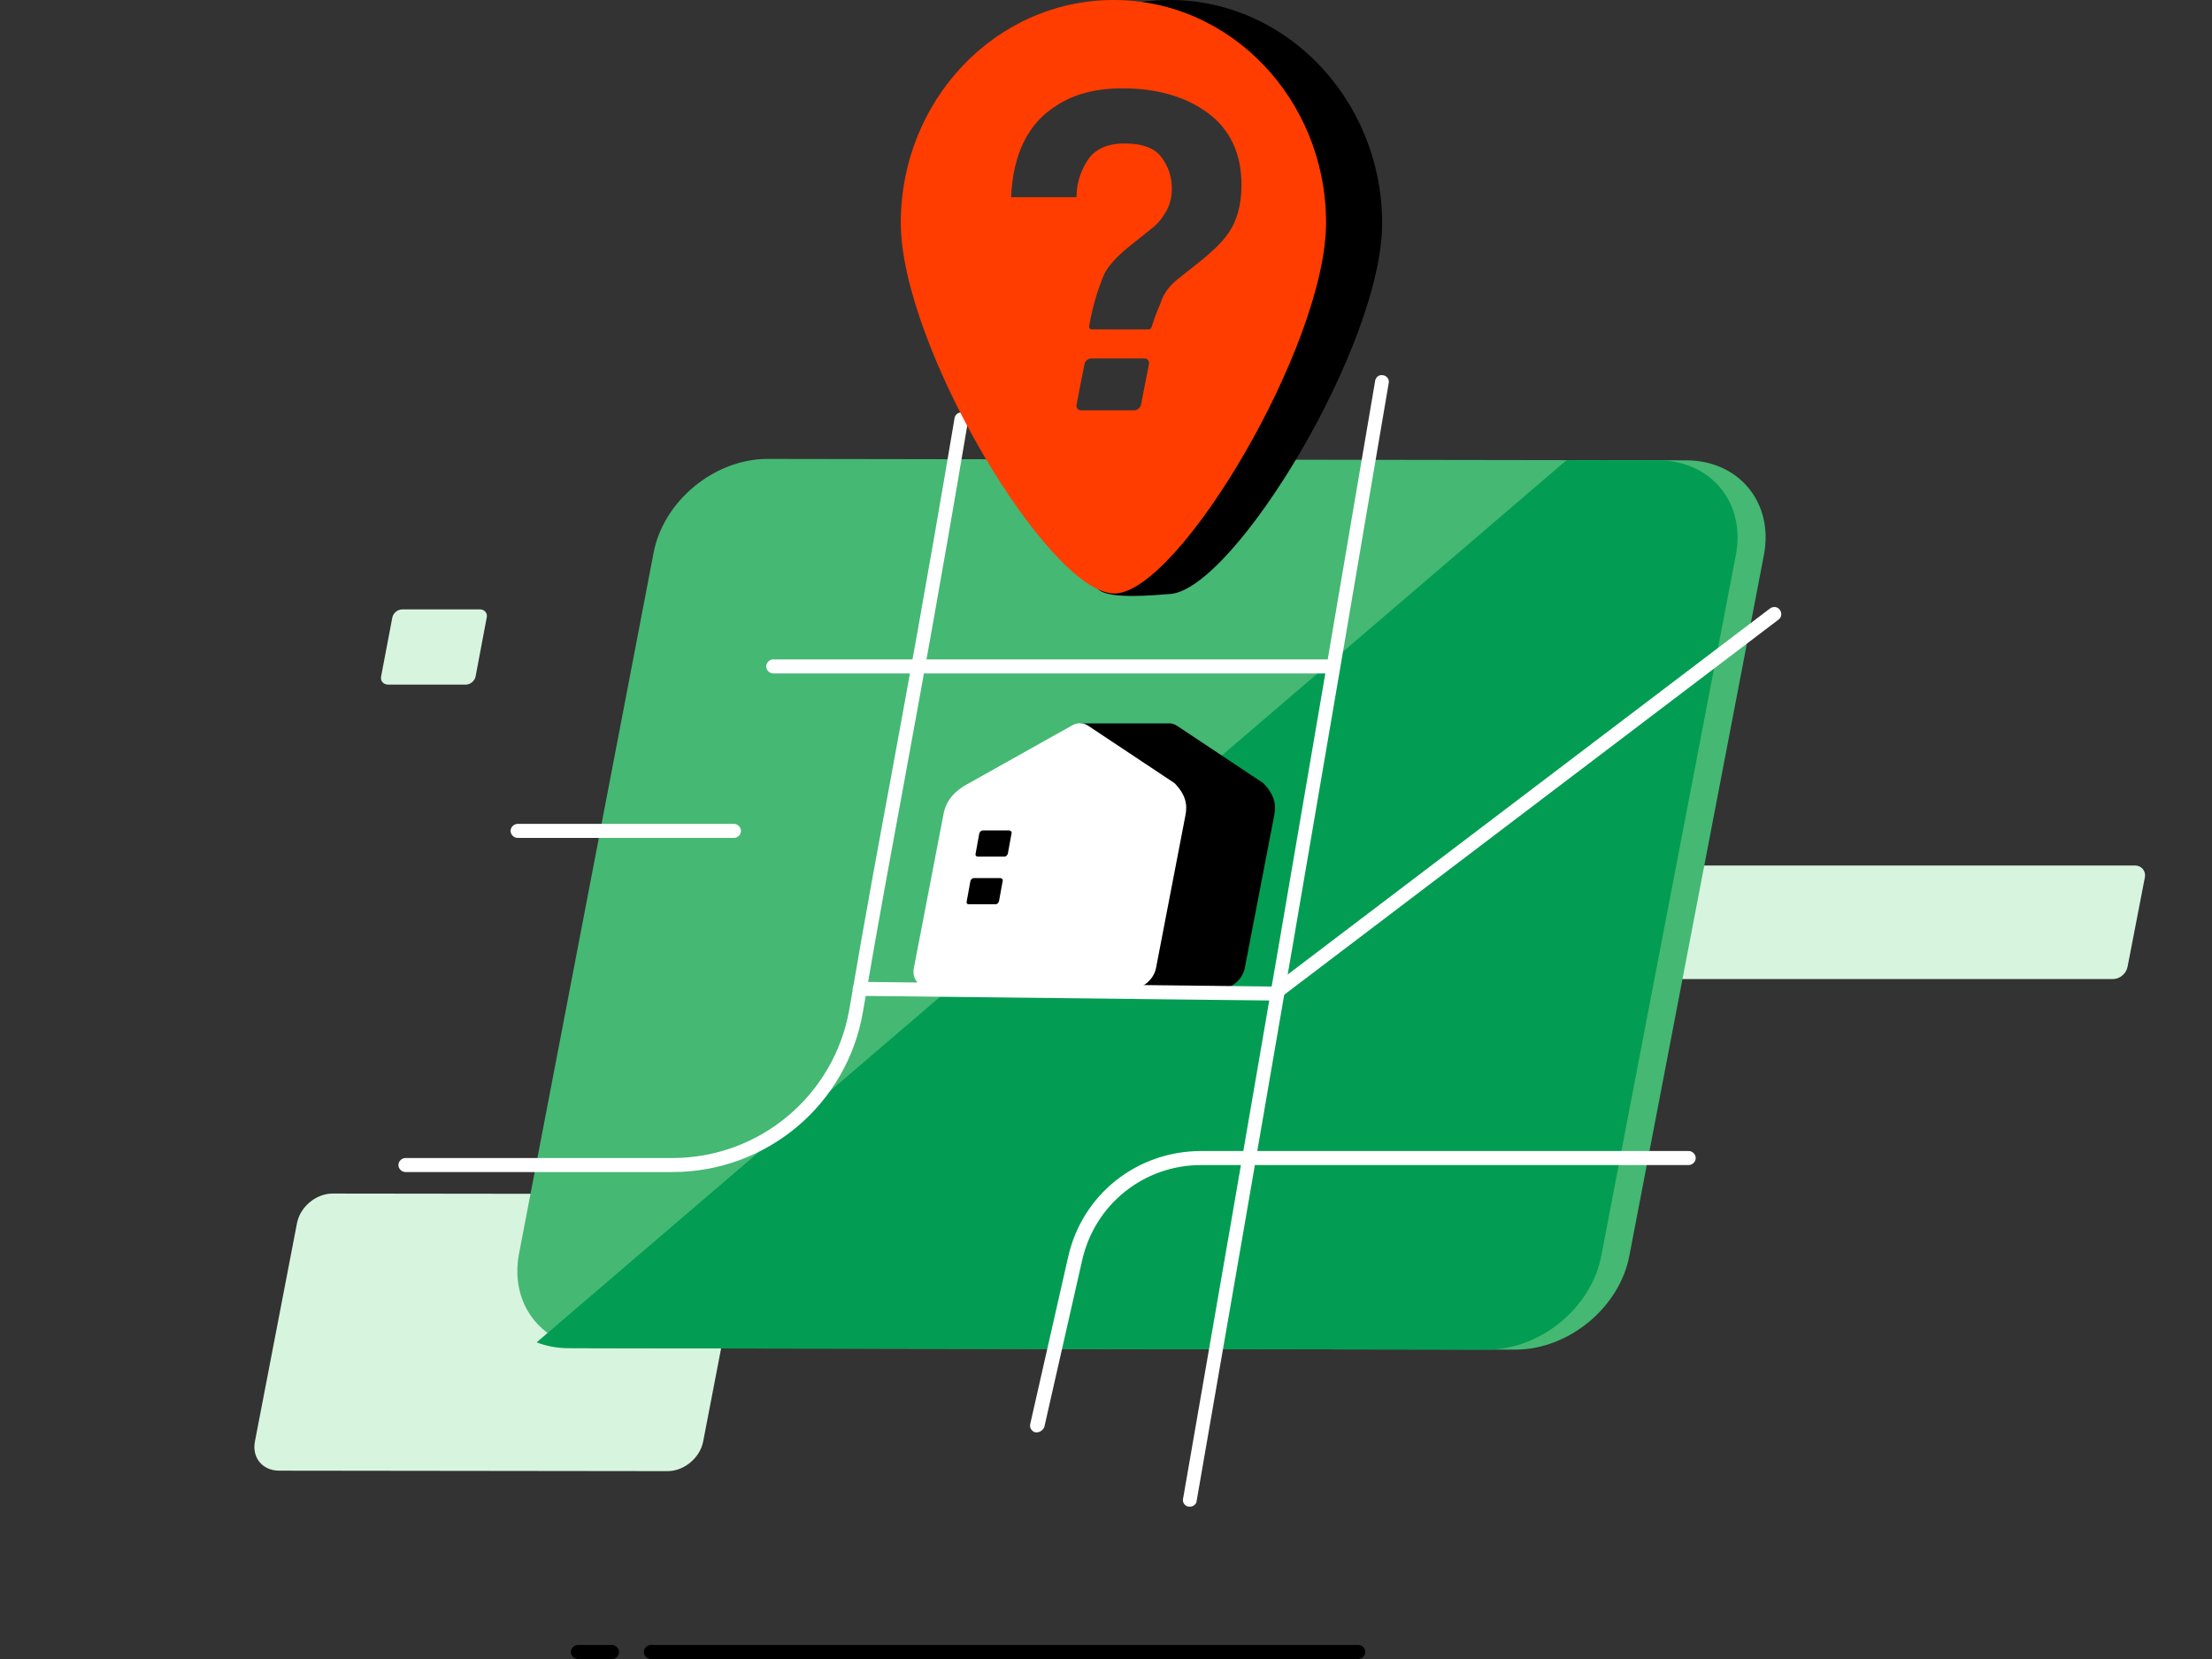 <svg width="200" height="150" viewBox="0 0 200 150" fill="none" xmlns="http://www.w3.org/2000/svg">
<rect x="0" y="0" width="200" height="150" fill="#333333" stroke="none"/>
<path d="M117.278 88.521H191.053C191.644 88.521 192.236 88.056 192.363 87.423L193.926 79.352C194.053 78.761 193.63 78.254 193.039 78.254H119.264C118.672 78.254 118.081 78.719 117.954 79.352L116.391 87.423C116.264 88.056 116.687 88.521 117.278 88.521Z" fill="#D7F4DF"/>
<path d="M25.25 132.972L60.363 133.014C61.842 133.014 63.278 131.831 63.574 130.352L67.377 110.62C67.673 109.141 66.659 107.958 65.18 107.958L30.067 107.916C28.588 107.916 27.151 109.099 26.856 110.577L23.053 130.31C22.757 131.789 23.729 132.972 25.25 132.972Z" fill="#D7F4DF"/>
<path d="M53.983 121.901L137.011 122.028C141.828 122.028 146.433 118.225 147.321 113.535L159.49 50.155C160.377 45.465 157.25 41.62 152.433 41.62L69.405 41.493C64.588 41.493 59.983 45.296 59.095 49.986L46.926 113.366C46.039 118.098 49.208 121.901 53.983 121.901Z" fill="#45B874"/>
<path fill-rule="evenodd" clip-rule="evenodd" d="M48.524 121.368C49.401 121.713 50.384 121.901 51.447 121.901L134.475 122.028C139.292 122.028 143.898 118.225 144.785 113.535L156.954 50.155C157.842 45.465 154.715 41.62 149.898 41.62L141.64 41.607L48.524 121.368Z" fill="#029D53"/>
<path d="M114.236 70.817L106.419 65.62C106.166 65.451 105.828 65.366 105.532 65.409H97.673L99.532 68.662L95.222 71.07C94.039 71.831 93.532 72.676 93.363 73.69L90.701 87.507C90.49 88.521 91.208 89.366 92.222 89.366L110.307 89.409C111.363 89.409 112.335 88.563 112.546 87.549L115.208 73.732C115.419 72.718 115.208 71.831 114.236 70.817Z" fill="black"/>
<path d="M84.194 89.366L102.279 89.409C103.335 89.409 104.307 88.563 104.518 87.549L107.18 73.732C107.391 72.718 107.18 71.831 106.208 70.817L98.391 65.62C97.969 65.324 97.419 65.324 96.955 65.578L87.152 71.07C85.969 71.831 85.462 72.676 85.293 73.69L82.631 87.507C82.419 88.521 83.138 89.366 84.194 89.366Z" fill="white"/>
<path d="M88.419 77.451H90.828C90.954 77.451 91.081 77.324 91.124 77.197L91.462 75.338C91.504 75.211 91.377 75.085 91.25 75.085H88.842C88.715 75.085 88.588 75.211 88.546 75.338L88.208 77.197C88.166 77.324 88.25 77.451 88.419 77.451Z" fill="black"/>
<path d="M87.617 81.761H90.025C90.152 81.761 90.279 81.634 90.321 81.507L90.659 79.648C90.701 79.521 90.574 79.394 90.448 79.394H88.039C87.912 79.394 87.786 79.521 87.743 79.648L87.405 81.507C87.363 81.676 87.448 81.761 87.617 81.761Z" fill="black"/>
<path d="M107.602 136.225C107.56 136.225 107.518 136.225 107.476 136.225C107.138 136.183 106.884 135.845 106.969 135.507C112.8 102.042 118.63 68.028 124.335 34.437C124.377 34.099 124.715 33.845 125.053 33.93C125.391 33.972 125.645 34.31 125.56 34.648C119.856 68.24 114.025 102.254 108.194 135.718C108.194 135.972 107.898 136.225 107.602 136.225Z" fill="white"/>
<path d="M60.785 105.972H36.658C36.32 105.972 36.024 105.676 36.024 105.338C36.024 105 36.32 104.704 36.658 104.704H60.785C68.686 104.704 75.447 99.042 76.799 91.225C78.32 82.31 79.419 76.437 80.56 70.268C82.038 62.197 83.602 53.831 86.306 37.817C86.348 37.479 86.686 37.226 87.024 37.31C87.362 37.352 87.616 37.69 87.531 38.028C84.827 54.042 83.264 62.409 81.785 70.521C80.644 76.733 79.546 82.564 78.024 91.479C76.588 99.888 69.32 105.972 60.785 105.972Z" fill="white"/>
<path d="M115.207 90.465L77.728 90.042C77.391 90.042 77.095 89.746 77.095 89.409C77.095 89.07 77.391 88.775 77.728 88.775L114.996 89.197L160.038 55.014C160.334 54.803 160.714 54.845 160.926 55.141C161.137 55.437 161.095 55.817 160.799 56.028L115.588 90.338C115.503 90.422 115.376 90.465 115.207 90.465Z" fill="white"/>
<path d="M93.743 129.507C93.701 129.507 93.659 129.507 93.616 129.507C93.278 129.423 93.067 129.085 93.151 128.747L96.574 113.662C97.842 108 102.785 104.071 108.616 104.071H152.687C153.025 104.071 153.32 104.366 153.32 104.704C153.32 105.042 153.025 105.338 152.687 105.338H108.616C103.419 105.338 98.982 108.887 97.842 113.958L94.419 129.042C94.292 129.296 94.039 129.507 93.743 129.507Z" fill="white"/>
<path d="M119.898 60.888H69.912C69.574 60.888 69.278 60.592 69.278 60.254C69.278 59.916 69.574 59.62 69.912 59.62H119.898C120.236 59.62 120.532 59.916 120.532 60.254C120.532 60.592 120.236 60.888 119.898 60.888Z" fill="white"/>
<path d="M66.363 75.76H46.8C46.462 75.76 46.166 75.465 46.166 75.127C46.166 74.789 46.462 74.493 46.8 74.493H66.363C66.701 74.493 66.997 74.789 66.997 75.127C66.997 75.465 66.701 75.76 66.363 75.76Z" fill="white"/>
<path d="M122.814 150H58.842C58.504 150 58.208 149.704 58.208 149.366C58.208 149.028 58.504 148.732 58.842 148.732H122.814C123.152 148.732 123.447 149.028 123.447 149.366C123.447 149.704 123.152 150 122.814 150Z" fill="black"/>
<path d="M55.334 150H52.25C51.912 150 51.616 149.704 51.616 149.366C51.616 149.028 51.912 148.732 52.25 148.732H55.334C55.672 148.732 55.968 149.028 55.968 149.366C55.968 149.704 55.715 150 55.334 150Z" fill="black"/>
<path d="M35.053 61.901H42.109C42.532 61.901 42.912 61.563 42.997 61.183L44.011 55.817C44.095 55.437 43.8 55.099 43.419 55.099H36.363C35.94 55.099 35.56 55.437 35.476 55.817L34.462 61.141C34.377 61.563 34.63 61.859 35.053 61.901Z" fill="#D7F4DF"/>
<path d="M105.701 0C95.095 0.042 86.518 9.042 86.518 20.155C86.518 28.479 92.01 47.789 99.405 53.366C100.461 54.169 104.18 53.831 105.827 53.704C111.574 53.239 125.011 31.183 124.968 20.113C124.926 9.042 116.306 -0.042 105.701 0ZM99.87 41.493C93.278 41.493 90.151 27.169 90.151 20.535C90.151 13.944 92.56 6.254 99.194 6.254C105.785 6.254 117.743 13.648 117.743 20.24C117.701 26.873 106.461 41.493 99.87 41.493Z" fill="black"/>
<path d="M100.63 0C90.025 0.042 81.447 9.042 81.447 20.155C81.447 31.268 94.884 53.704 100.757 53.662C106.546 53.662 119.94 31.141 119.898 20.071C119.856 8.958 111.236 -0.042 100.63 0ZM103.166 36.592C103.123 36.845 102.828 37.099 102.574 37.099H97.757C97.461 37.099 97.292 36.887 97.335 36.592L98.053 32.916C98.095 32.662 98.391 32.409 98.644 32.409H103.461C103.757 32.409 103.926 32.62 103.884 32.916L103.166 36.592ZM110.94 21.254C110.433 21.972 109.419 22.944 107.94 24.085L106.504 25.226C105.701 25.859 105.194 26.578 104.94 27.38C104.771 27.845 104.475 28.395 104.137 29.535C104.095 29.704 103.968 29.789 103.799 29.789H98.729C98.56 29.789 98.433 29.62 98.475 29.493C98.856 27.296 99.405 25.859 99.743 25.014C100.081 24.127 101.011 23.113 102.49 21.972L103.968 20.789C104.475 20.409 104.856 20.028 105.151 19.564C105.701 18.803 105.954 18 105.954 17.071C105.954 16.014 105.659 15.085 105.025 14.24C104.433 13.395 103.292 12.972 101.687 12.972C100.123 12.972 98.983 13.479 98.306 14.535C97.63 15.592 97.335 16.69 97.335 17.831H91.419C91.588 13.944 92.94 11.155 95.518 9.549C97.123 8.493 99.109 7.986 101.475 7.986C104.56 7.986 107.137 8.704 109.166 10.183C111.194 11.662 112.25 13.859 112.25 16.733C112.25 18.549 111.828 20.071 110.94 21.254Z" fill="#FF3D00"/>
</svg>
